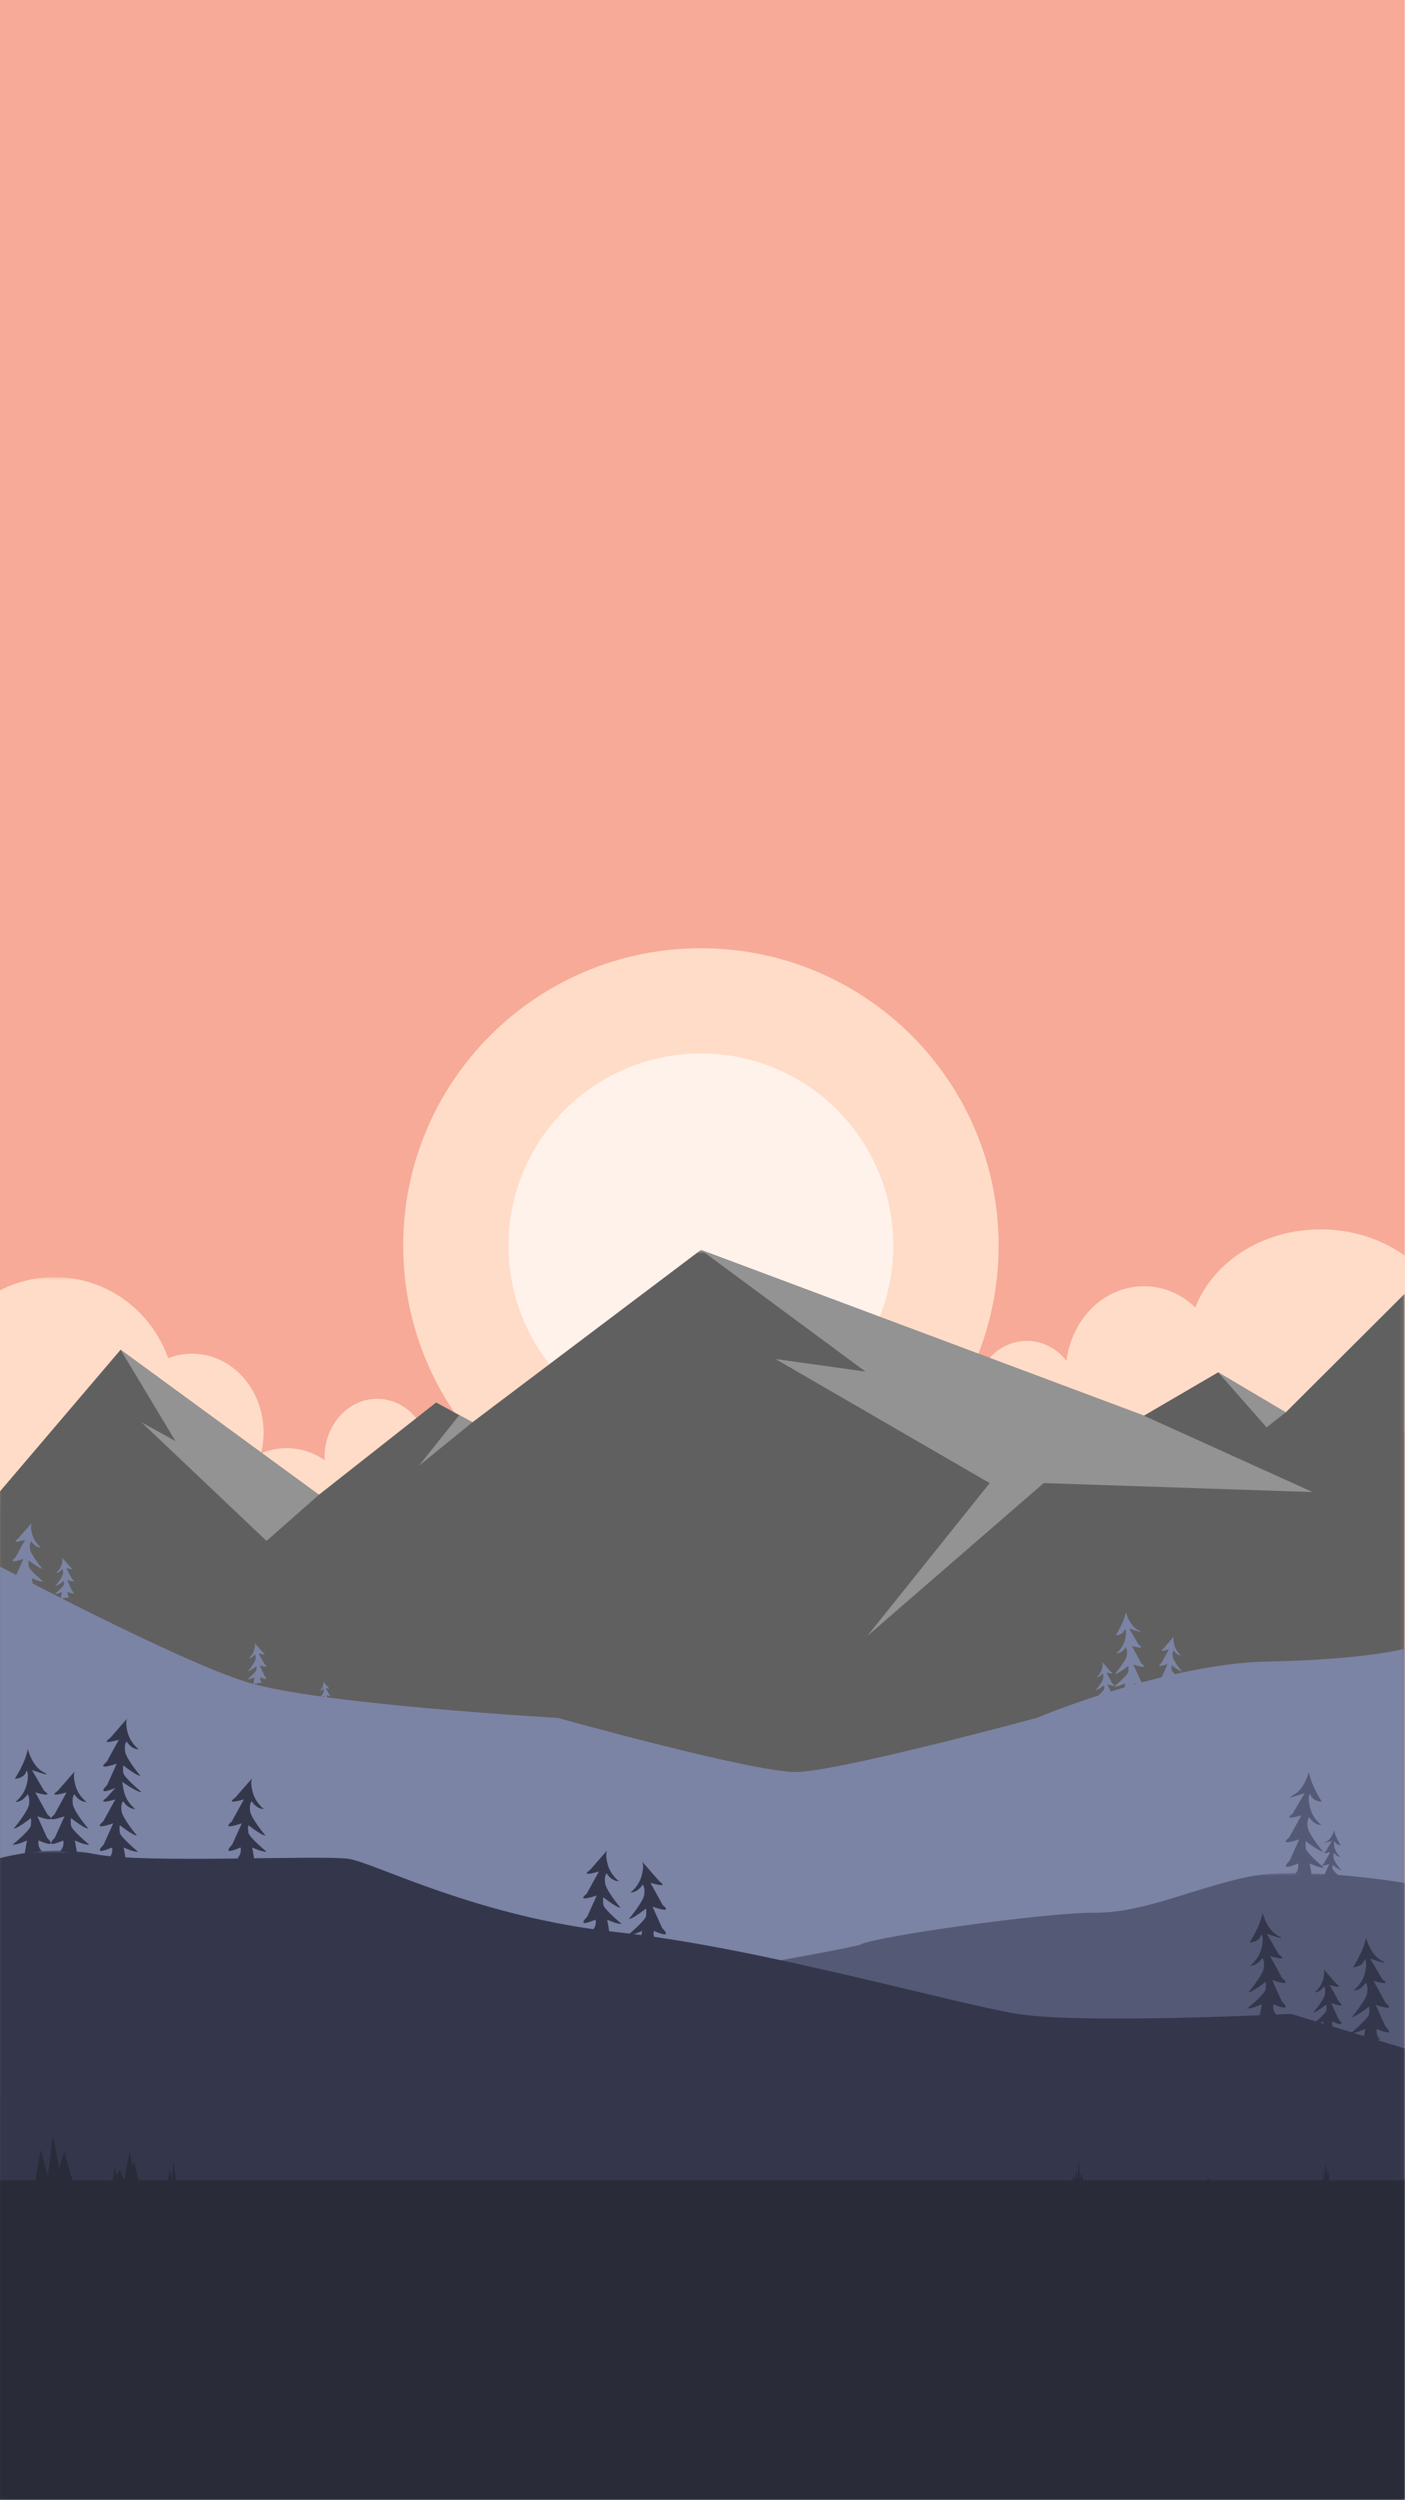 <svg width="375" height="667" viewBox="0 0 375 667" fill="none" xmlns="http://www.w3.org/2000/svg">
    <rect x="0" y="0" width="375" height="667" fill="#333333" stroke="none"/>
    <g clip-path="url(#clip0)">
        <rect width="375" height="667" fill="white"/>
        <g clip-path="url(#clip1)">
            <path fill-rule="evenodd" clip-rule="evenodd" d="M-0.773 667H374.924V0H-0.773V667Z" fill="#F6AA97"/>
            <path fill-rule="evenodd" clip-rule="evenodd" d="M266.539 332.361C266.539 288.535 230.962 253.006 187.076 253.006C143.189 253.006 107.613 288.535 107.613 332.361C107.613 376.188 143.189 411.717 187.076 411.717C230.962 411.717 266.539 376.188 266.539 332.361Z" fill="#FFDCC7"/>
            <path fill-rule="evenodd" clip-rule="evenodd" d="M238.419 332.361C238.419 304.044 215.432 281.088 187.076 281.088C158.72 281.088 135.732 304.044 135.732 332.361C135.732 360.679 158.72 383.635 187.076 383.635C215.432 383.635 238.419 360.679 238.419 332.361Z" fill="#FFF2EB"/>
            <mask id="mask0" mask-type="alpha" maskUnits="userSpaceOnUse" x="-18" y="340" width="65" height="67">
                <path d="M-17.637 340.75H46.794V406.302H-17.637V340.75Z" fill="white"/>
            </mask>
            <g mask="url(#mask0)">
                <path fill-rule="evenodd" clip-rule="evenodd" d="M46.794 373.526C46.794 355.424 32.371 340.75 14.578 340.75C-3.214 340.75 -17.637 355.424 -17.637 373.526C-17.637 391.628 -3.214 406.302 14.578 406.302C32.371 406.302 46.794 391.628 46.794 373.526Z" fill="#FFDCC7"/>
            </g>
            <path fill-rule="evenodd" clip-rule="evenodd" d="M70.353 382.232C70.353 370.608 61.809 361.185 51.269 361.185C40.73 361.185 32.185 370.608 32.185 382.232C32.185 393.857 40.73 403.28 51.269 403.28C61.809 403.28 70.353 393.857 70.353 382.232Z" fill="#FFDCC7"/>
            <path fill-rule="evenodd" clip-rule="evenodd" d="M95.594 407.439C95.594 395.815 87.05 386.392 76.511 386.392C65.971 386.392 57.427 395.815 57.427 407.439C57.427 419.063 65.971 428.487 76.511 428.487C87.05 428.487 95.594 419.063 95.594 407.439Z" fill="#FFDCC7"/>
            <path fill-rule="evenodd" clip-rule="evenodd" d="M114.678 388.699C114.678 380.16 108.401 373.237 100.658 373.237C92.916 373.237 86.639 380.16 86.639 388.699C86.639 397.239 92.916 404.162 100.658 404.162C108.401 404.162 114.678 397.239 114.678 388.699Z" fill="#FFDCC7"/>
            <path fill-rule="evenodd" clip-rule="evenodd" d="M288.082 373.237C288.082 364.697 281.806 357.774 274.063 357.774C266.32 357.774 260.044 364.697 260.044 373.237C260.044 381.777 266.32 388.699 274.063 388.699C281.806 388.699 288.082 381.777 288.082 373.237Z" fill="#FFDCC7"/>
            <path fill-rule="evenodd" clip-rule="evenodd" d="M326.166 366.169C326.166 353.471 316.832 343.177 305.319 343.177C293.805 343.177 284.471 353.471 284.471 366.169C284.471 378.868 293.805 389.162 305.319 389.162C316.832 389.162 326.166 378.868 326.166 366.169Z" fill="#FFDCC7"/>
            <path fill-rule="evenodd" clip-rule="evenodd" d="M387.694 358.59C387.694 341.706 371.916 328.018 352.453 328.018C332.99 328.018 317.213 341.706 317.213 358.59C317.213 375.475 332.99 389.162 352.453 389.162C371.916 389.162 387.694 375.475 387.694 358.59Z" fill="#FFDCC7"/>
            <mask id="mask1" mask-type="alpha" maskUnits="userSpaceOnUse" x="-1" y="333" width="376" height="334">
                <path d="M-0.773 333.5H374.924V667H-0.773V378.813V333.5Z" fill="white"/>
            </mask>
            <g mask="url(#mask1)">
                <path fill-rule="evenodd" clip-rule="evenodd" d="M-0.773 398.839L32.186 360.141L85.109 398.839L116.403 374.213L126.091 379.49L187.076 333.5L305.319 377.731L325.123 366.169L343.167 376.852L374.925 345.19V667H-0.773V398.839Z" fill="#606060"/>
            </g>
            <path fill-rule="evenodd" clip-rule="evenodd" d="M299.846 451.966L300.333 449.154C300.333 449.154 298.167 450.182 297.355 450.019C297.355 450.019 301.037 446.991 301.145 446.018C301.253 445.045 301.145 444.504 301.145 444.504C301.145 444.504 298.33 446.721 297.571 446.667C297.571 446.667 300.549 443.152 300.766 441.585C300.983 440.016 300.441 439.53 300.441 439.53C300.441 439.53 299.521 441.152 297.897 441.152C297.897 441.152 299.683 439.909 300.279 437.475C300.874 435.042 300.225 434.61 300.225 434.61C300.225 434.61 300.116 436.124 297.788 436.34C297.788 436.34 300.062 432.879 300.495 430.122C300.495 430.122 301.361 433.691 303.744 434.934C306.126 436.178 301.361 434.502 301.361 434.502L303.906 438.827C306.18 440.395 302.065 439.152 302.065 439.152L304.591 443.747C307.046 445.748 302.499 444.126 302.499 444.126L304.502 448.559C306.992 451.101 302.769 449.154 302.769 449.154C302.769 449.154 302.39 450.344 303.419 451.371L299.846 451.966Z" fill="#7C84A5"/>
            <path fill-rule="evenodd" clip-rule="evenodd" d="M313.425 436.528L310.533 439.841C308.747 441.073 311.979 440.096 311.979 440.096L309.995 443.706C308.066 445.278 311.639 444.004 311.639 444.004L310.065 447.486C308.109 449.482 311.427 447.953 311.427 447.953C311.427 447.953 311.724 448.888 310.916 449.695L313.723 450.162L313.34 447.953C313.34 447.953 315.041 448.76 315.679 448.633C315.679 448.633 312.787 446.254 312.702 445.49C312.617 444.725 312.702 444.301 312.702 444.301C312.702 444.301 314.914 446.042 315.509 446C315.509 446 313.17 443.239 313 442.007C312.83 440.776 313.255 440.393 313.255 440.393C313.255 440.393 313.978 441.668 315.254 441.668C315.254 441.668 313.85 440.691 313.382 438.78C312.915 436.868 313.425 436.528 313.425 436.528Z" fill="#7C84A5"/>
            <path fill-rule="evenodd" clip-rule="evenodd" d="M8.584 406.223L4.823 410.531C2.501 412.132 6.704 410.862 6.704 410.862L4.124 415.556C1.616 417.599 6.261 415.943 6.261 415.943L4.215 420.471C1.671 423.067 5.985 421.079 5.985 421.079C5.985 421.079 6.372 422.294 5.321 423.343L8.971 423.951L8.474 421.079C8.474 421.079 10.685 422.128 11.515 421.962C11.515 421.962 7.755 418.87 7.644 417.876C7.533 416.881 7.644 416.329 7.644 416.329C7.644 416.329 10.519 418.594 11.294 418.538C11.294 418.538 8.252 414.949 8.031 413.347C7.81 411.745 8.363 411.248 8.363 411.248C8.363 411.248 9.303 412.905 10.962 412.905C10.962 412.905 9.137 411.635 8.529 409.15C7.921 406.665 8.584 406.223 8.584 406.223Z" fill="#7C84A5"/>
            <path fill-rule="evenodd" clip-rule="evenodd" d="M16.46 415.49L18.803 418.174C20.25 419.172 17.632 418.381 17.632 418.381L19.239 421.305C20.802 422.579 17.907 421.546 17.907 421.546L19.182 424.368C20.767 425.985 18.08 424.746 18.08 424.746C18.08 424.746 17.838 425.503 18.493 426.157L16.219 426.535L16.529 424.746C16.529 424.746 15.151 425.4 14.634 425.297C14.634 425.297 16.977 423.37 17.046 422.75C17.115 422.131 17.046 421.787 17.046 421.787C17.046 421.787 15.255 423.198 14.772 423.163C14.772 423.163 16.667 420.927 16.805 419.929C16.943 418.931 16.598 418.622 16.598 418.622C16.598 418.622 16.013 419.654 14.979 419.654C14.979 419.654 16.116 418.862 16.495 417.314C16.874 415.766 16.46 415.49 16.46 415.49Z" fill="#7C84A5"/>
            <path fill-rule="evenodd" clip-rule="evenodd" d="M294.113 443.345L296.456 446.029C297.903 447.027 295.285 446.235 295.285 446.235L296.893 449.16C298.455 450.433 295.56 449.401 295.56 449.401L296.835 452.223C298.42 453.84 295.733 452.601 295.733 452.601C295.733 452.601 295.492 453.358 296.146 454.012L293.872 454.39L294.182 452.601C294.182 452.601 292.804 453.255 292.287 453.152C292.287 453.152 294.63 451.225 294.699 450.605C294.768 449.986 294.699 449.642 294.699 449.642C294.699 449.642 292.907 451.053 292.425 451.018C292.425 451.018 294.32 448.782 294.458 447.784C294.596 446.786 294.251 446.476 294.251 446.476C294.251 446.476 293.666 447.509 292.632 447.509C292.632 447.509 293.769 446.717 294.148 445.169C294.527 443.62 294.113 443.345 294.113 443.345Z" fill="#7C84A5"/>
            <path fill-rule="evenodd" clip-rule="evenodd" d="M67.856 438.266L70.199 440.95C71.646 441.948 69.028 441.156 69.028 441.156L70.635 444.081C72.198 445.354 69.303 444.322 69.303 444.322L70.578 447.144C72.163 448.761 69.476 447.522 69.476 447.522C69.476 447.522 69.235 448.279 69.889 448.933L67.615 449.311L67.925 447.522C67.925 447.522 66.547 448.176 66.03 448.072C66.03 448.072 68.373 446.146 68.442 445.526C68.511 444.907 68.442 444.563 68.442 444.563C68.442 444.563 66.65 445.974 66.168 445.939C66.168 445.939 68.063 443.703 68.201 442.705C68.339 441.707 67.994 441.397 67.994 441.397C67.994 441.397 67.408 442.43 66.375 442.43C66.375 442.43 67.512 441.638 67.891 440.09C68.27 438.541 67.856 438.266 67.856 438.266Z" fill="#7C84A5"/>
            <path fill-rule="evenodd" clip-rule="evenodd" d="M86.211 448.631L87.626 450.251C88.5 450.854 86.919 450.376 86.919 450.376L87.89 452.142C88.833 452.911 87.086 452.288 87.086 452.288L87.856 453.991C88.813 454.968 87.189 454.22 87.189 454.22C87.189 454.22 87.044 454.677 87.439 455.072L86.066 455.301L86.253 454.22C86.253 454.22 85.421 454.615 85.109 454.553C85.109 454.553 86.524 453.389 86.565 453.015C86.607 452.641 86.565 452.433 86.565 452.433C86.565 452.433 85.483 453.285 85.192 453.264C85.192 453.264 86.336 451.914 86.419 451.311C86.503 450.709 86.295 450.522 86.295 450.522C86.295 450.522 85.941 451.145 85.317 451.145C85.317 451.145 86.004 450.667 86.232 449.732C86.461 448.797 86.211 448.631 86.211 448.631Z" fill="#7C84A5"/>
            <mask id="mask2" mask-type="alpha" maskUnits="userSpaceOnUse" x="-1" y="417" width="376" height="250">
                <path d="M-0.773 417.563H374.924V667H-0.773V417.563Z" fill="white"/>
            </mask>
            <g mask="url(#mask2)">
                <path fill-rule="evenodd" clip-rule="evenodd" d="M-0.773 417.563C-0.773 417.563 46.917 442.961 66.03 448.868C85.144 454.774 148.867 458.37 148.867 458.37C148.867 458.37 200.948 472.892 212.397 472.803C223.846 472.715 276.686 458.37 276.686 458.37C276.686 458.37 311.366 443.877 338.06 443.345C364.754 442.813 374.925 439.897 374.925 439.897V667H-0.773V417.563Z" fill="#7C84A5"/>
            </g>
            <path fill-rule="evenodd" clip-rule="evenodd" d="M356.5 502.414L356.185 500.6C356.185 500.6 357.583 501.263 358.107 501.158C358.107 501.158 355.731 499.204 355.662 498.577C355.592 497.949 355.662 497.6 355.662 497.6C355.662 497.6 357.478 499.03 357.967 498.995C357.967 498.995 356.046 496.728 355.906 495.716C355.766 494.704 356.116 494.39 356.116 494.39C356.116 494.39 356.709 495.437 357.758 495.437C357.758 495.437 356.605 494.634 356.22 493.065C355.836 491.495 356.255 491.216 356.255 491.216C356.255 491.216 356.325 492.192 357.827 492.332C357.827 492.332 356.36 490.099 356.081 488.32C356.081 488.32 355.522 490.622 353.985 491.425C352.448 492.227 355.522 491.146 355.522 491.146L353.88 493.937C352.412 494.948 355.068 494.146 355.068 494.146L353.438 497.111C351.854 498.402 354.788 497.356 354.788 497.356L353.495 500.216C351.889 501.856 354.613 500.6 354.613 500.6C354.613 500.6 354.858 501.368 354.194 502.03L356.5 502.414Z" fill="#545975"/>
            <path fill-rule="evenodd" clip-rule="evenodd" d="M350.184 500.811L349.56 497.206C349.56 497.206 352.336 498.523 353.378 498.315C353.378 498.315 348.657 494.433 348.518 493.185C348.379 491.937 348.518 491.244 348.518 491.244C348.518 491.244 352.128 494.086 353.1 494.017C353.1 494.017 349.282 489.511 349.004 487.5C348.726 485.49 349.421 484.866 349.421 484.866C349.421 484.866 350.601 486.946 352.683 486.946C352.683 486.946 350.392 485.351 349.629 482.232C348.865 479.112 349.698 478.557 349.698 478.557C349.698 478.557 349.837 480.499 352.822 480.776C352.822 480.776 349.906 476.339 349.351 472.803C349.351 472.803 348.24 477.379 345.186 478.973C342.131 480.568 348.24 478.419 348.24 478.419L344.978 483.965C342.062 485.975 347.338 484.381 347.338 484.381L344.099 490.273C340.951 492.838 346.783 490.759 346.783 490.759L344.214 496.444C341.021 499.702 346.435 497.206 346.435 497.206C346.435 497.206 346.921 498.731 345.603 500.049L350.184 500.811Z" fill="#545975"/>
            <mask id="mask3" mask-type="alpha" maskUnits="userSpaceOnUse" x="-1" y="499" width="376" height="168">
                <path d="M-0.773 499.77H374.924V667H-0.773V499.77Z" fill="white"/>
            </mask>
            <g mask="url(#mask3)">
                <path fill-rule="evenodd" clip-rule="evenodd" d="M374.925 502.414C374.925 502.414 347.501 497.749 332.953 500.811C318.405 503.873 305.088 510.457 292.287 510.35C279.487 510.244 234.188 516.55 229.722 518.813C225.256 521.076 -0.773 558.667 -0.773 558.667V667H374.925V502.414Z" fill="#545975"/>
            </g>
            <path fill-rule="evenodd" clip-rule="evenodd" d="M336.147 538.366L336.772 534.76C336.772 534.76 333.995 536.077 332.953 535.869C332.953 535.869 337.675 531.986 337.814 530.738C337.953 529.489 337.814 528.796 337.814 528.796C337.814 528.796 334.203 531.639 333.231 531.57C333.231 531.57 337.05 527.063 337.328 525.052C337.605 523.041 336.911 522.416 336.911 522.416C336.911 522.416 335.731 524.497 333.647 524.497C333.647 524.497 335.939 522.902 336.703 519.781C337.467 516.661 336.633 516.106 336.633 516.106C336.633 516.106 336.494 518.048 333.508 518.325C333.508 518.325 336.425 513.887 336.981 510.351C336.981 510.351 338.092 514.927 341.147 516.522C344.202 518.117 338.092 515.967 338.092 515.967L341.355 521.515C344.272 523.526 338.994 521.931 338.994 521.931L342.234 527.825C345.383 530.391 339.55 528.311 339.55 528.311L342.119 533.997C345.313 537.256 339.897 534.76 339.897 534.76C339.897 534.76 339.411 536.285 340.73 537.603L336.147 538.366Z" fill="#34374C"/>
            <path fill-rule="evenodd" clip-rule="evenodd" d="M363.751 544.97L364.376 541.364C364.376 541.364 361.599 542.681 360.557 542.473C360.557 542.473 365.279 538.59 365.418 537.342C365.557 536.094 365.418 535.4 365.418 535.4C365.418 535.4 361.807 538.243 360.835 538.174C360.835 538.174 364.654 533.666 364.932 531.656C365.209 529.645 364.515 529.02 364.515 529.02C364.515 529.02 363.335 531.101 361.251 531.101C361.251 531.101 363.543 529.506 364.307 526.385C365.071 523.265 364.237 522.71 364.237 522.71C364.237 522.71 364.098 524.652 361.112 524.929C361.112 524.929 364.029 520.491 364.585 516.955C364.585 516.955 365.696 521.531 368.751 523.126C371.806 524.721 365.696 522.572 365.696 522.572L368.959 528.119C371.875 530.13 366.598 528.535 366.598 528.535L369.838 534.429C372.987 536.995 367.154 534.915 367.154 534.915L369.723 540.601C372.917 543.86 367.501 541.364 367.501 541.364C367.501 541.364 367.015 542.889 368.334 544.207L363.751 544.97Z" fill="#34374C"/>
            <path fill-rule="evenodd" clip-rule="evenodd" d="M6.575 494.682L7.2 491.076C7.2 491.076 4.422 492.394 3.381 492.186C3.381 492.186 8.103 488.303 8.242 487.055C8.38 485.806 8.242 485.113 8.242 485.113C8.242 485.113 4.631 487.956 3.659 487.887C3.659 487.887 7.478 483.379 7.756 481.368C8.033 479.357 7.339 478.733 7.339 478.733C7.339 478.733 6.158 480.813 4.075 480.813C4.075 480.813 6.367 479.219 7.131 476.098C7.894 472.977 7.061 472.423 7.061 472.423C7.061 472.423 6.922 474.365 3.936 474.642C3.936 474.642 6.853 470.204 7.408 466.668C7.408 466.668 8.519 471.244 11.575 472.839C14.63 474.434 8.519 472.284 8.519 472.284L11.783 477.832C14.699 479.843 9.422 478.248 9.422 478.248L12.662 484.142C15.81 486.708 9.978 484.628 9.978 484.628L12.547 490.314C15.741 493.573 10.325 491.076 10.325 491.076C10.325 491.076 9.838 492.602 11.158 493.92L6.575 494.682Z" fill="#34374C"/>
            <path fill-rule="evenodd" clip-rule="evenodd" d="M171.257 496.553L175.978 501.962C178.895 503.973 173.618 502.378 173.618 502.378L176.857 508.272C180.006 510.838 174.173 508.757 174.173 508.757L176.742 514.444C179.936 517.703 174.52 515.207 174.52 515.207C174.52 515.207 174.034 516.732 175.353 518.05L170.771 518.813L171.395 515.207C171.395 515.207 168.618 516.524 167.576 516.316C167.576 516.316 172.298 512.433 172.437 511.185C172.576 509.937 172.437 509.243 172.437 509.243C172.437 509.243 168.826 512.086 167.854 512.017C167.854 512.017 171.673 507.51 171.951 505.498C172.229 503.488 171.534 502.864 171.534 502.864C171.534 502.864 170.354 504.944 168.271 504.944C168.271 504.944 170.562 503.349 171.326 500.228C172.09 497.108 171.257 496.553 171.257 496.553Z" fill="#34374C"/>
            <path fill-rule="evenodd" clip-rule="evenodd" d="M353.13 525.241L356.704 529.336C358.912 530.858 354.917 529.651 354.917 529.651L357.369 534.113C359.753 536.055 355.337 534.48 355.337 534.48L357.282 538.785C359.7 541.252 355.6 539.362 355.6 539.362C355.6 539.362 355.232 540.517 356.231 541.514L352.761 542.092L353.235 539.362C353.235 539.362 351.132 540.36 350.344 540.202C350.344 540.202 353.918 537.263 354.023 536.318C354.128 535.373 354.023 534.848 354.023 534.848C354.023 534.848 351.29 537 350.554 536.948C350.554 536.948 353.445 533.535 353.655 532.013C353.866 530.491 353.34 530.018 353.34 530.018C353.34 530.018 352.446 531.593 350.869 531.593C350.869 531.593 352.604 530.386 353.182 528.023C353.76 525.661 353.13 525.241 353.13 525.241Z" fill="#34374C"/>
            <path fill-rule="evenodd" clip-rule="evenodd" d="M162.201 493.538L157.479 498.947C154.563 500.958 159.84 499.363 159.84 499.363L156.6 505.257C153.452 507.823 159.284 505.743 159.284 505.743L156.715 511.429C153.521 514.688 158.937 512.192 158.937 512.192C158.937 512.192 159.423 513.718 158.104 515.035L162.687 515.798L162.062 512.192C162.062 512.192 164.84 513.509 165.881 513.301C165.881 513.301 161.159 509.418 161.021 508.17C160.882 506.922 161.021 506.228 161.021 506.228C161.021 506.228 164.631 509.072 165.603 509.002C165.603 509.002 161.784 504.495 161.506 502.484C161.229 500.473 161.923 499.849 161.923 499.849C161.923 499.849 163.104 501.929 165.186 501.929C165.186 501.929 162.895 500.334 162.132 497.214C161.368 494.093 162.201 493.538 162.201 493.538Z" fill="#34374C"/>
            <path fill-rule="evenodd" clip-rule="evenodd" d="M67.457 474.294L62.735 479.702C59.819 481.713 65.096 480.118 65.096 480.118L61.856 486.013C58.707 488.578 64.54 486.498 64.54 486.498L61.971 492.184C58.777 495.444 64.193 492.947 64.193 492.947C64.193 492.947 64.679 494.473 63.36 495.79L67.943 496.553L67.318 492.947C67.318 492.947 70.095 494.265 71.137 494.057C71.137 494.057 66.415 490.174 66.276 488.925C66.137 487.677 66.276 486.984 66.276 486.984C66.276 486.984 69.887 489.827 70.859 489.757C70.859 489.757 67.04 485.25 66.762 483.239C66.484 481.228 67.179 480.604 67.179 480.604C67.179 480.604 68.359 482.684 70.442 482.684C70.442 482.684 68.151 481.089 67.388 477.969C66.623 474.849 67.457 474.294 67.457 474.294Z" fill="#34374C"/>
            <path fill-rule="evenodd" clip-rule="evenodd" d="M20.128 472.423L15.406 477.832C12.489 479.843 17.767 478.248 17.767 478.248L14.527 484.142C11.378 486.708 17.211 484.627 17.211 484.627L14.642 490.314C11.448 493.573 16.864 491.077 16.864 491.077C16.864 491.077 17.35 492.602 16.031 493.919L20.614 494.683L19.989 491.077C19.989 491.077 22.766 492.394 23.808 492.186C23.808 492.186 19.086 488.303 18.947 487.055C18.809 485.806 18.947 485.113 18.947 485.113C18.947 485.113 22.558 487.956 23.53 487.887C23.53 487.887 19.711 483.38 19.433 481.368C19.156 479.357 19.85 478.733 19.85 478.733C19.85 478.733 21.03 480.813 23.114 480.813C23.114 480.813 20.822 479.219 20.058 476.098C19.294 472.978 20.128 472.423 20.128 472.423Z" fill="#34374C"/>
            <path fill-rule="evenodd" clip-rule="evenodd" d="M32.62 475.436C32.62 475.436 32.845 477.008 33.074 477.969C33.818 481.094 36.129 482.684 36.129 482.684C34.046 482.684 32.865 480.604 32.865 480.604C32.865 480.604 32.171 481.228 32.449 483.239C32.727 485.25 36.546 489.757 36.546 489.757C35.574 489.827 31.963 486.984 31.963 486.984C31.963 486.984 31.824 487.677 31.963 488.925C32.102 490.174 36.823 494.057 36.823 494.057C35.782 494.265 33.004 492.947 33.004 492.947L33.629 496.553L29.046 495.79C30.366 494.473 29.88 492.947 29.88 492.947C29.88 492.947 24.463 495.443 27.658 492.184L30.227 486.498C30.227 486.498 24.394 488.579 27.543 486.013L30.782 480.118C30.782 480.118 25.505 481.713 28.422 479.702L30.817 477.024C30.817 477.024 25.401 479.52 28.595 476.261L31.165 470.574C31.165 470.574 25.332 472.655 28.48 470.089L31.72 464.195C31.72 464.195 26.443 465.79 29.36 463.779L34.081 458.37C34.081 458.37 33.248 458.925 34.012 462.045C34.776 465.166 37.067 466.761 37.067 466.761C34.984 466.761 33.803 464.68 33.803 464.68C33.803 464.68 33.109 465.304 33.387 467.315C33.665 469.326 37.484 473.834 37.484 473.834C36.511 473.903 32.901 471.06 32.901 471.06C32.901 471.06 32.762 471.753 32.901 473.001C33.04 474.25 37.761 478.133 37.761 478.133C36.72 478.341 32.62 475.436 32.62 475.436Z" fill="#34374C"/>
            <mask id="mask4" mask-type="alpha" maskUnits="userSpaceOnUse" x="-1" y="493" width="376" height="174">
                <path d="M-0.773 493.764H374.924V667H-0.773V493.764Z" fill="white"/>
            </mask>
            <g mask="url(#mask4)">
                <path fill-rule="evenodd" clip-rule="evenodd" d="M-0.773 496.006C-0.773 496.006 12.355 492.015 25.171 494.682C37.987 497.35 86.183 494.841 93.223 496.006C100.263 497.17 127.609 511.591 164.839 515.557C202.07 519.522 254.257 534.536 271.519 537.342C288.78 540.148 344.58 537.342 344.58 537.342L374.925 546.562V667H-0.773V496.006Z" fill="#34374C"/>
            </g>
            <mask id="mask5" mask-type="alpha" maskUnits="userSpaceOnUse" x="-1" y="569" width="376" height="98">
                <path d="M-0.773 569.671H374.924V667H-0.773V569.671Z" fill="white"/>
            </mask>
            <g mask="url(#mask5)">
                <path fill-rule="evenodd" clip-rule="evenodd" d="M-0.773 581.728H9.425L10.852 573.504L12.771 580.623L14.142 569.671L15.787 578.432L17.158 574.052L19.351 581.728H30.044L30.677 577.757L30.998 580.487L31.963 578.962L33.089 581.728L34.616 573.983L35.34 578.078L35.742 576.713L37.028 581.728H44.827L45.31 578.801L45.872 581.728L46.274 576.392L46.998 581.728H286.286L286.611 580.105L286.951 581.728L287.346 578.637L287.573 581.728L287.968 576.096L288.251 581.728L288.59 579.767L289.156 581.728H322.213L322.341 580.277L322.513 581.728L322.627 580.961L322.817 581.728H353.095L353.259 578.897L353.44 581.728L353.755 577.095L354.216 580.745L354.396 578.491L354.856 581.728H374.925V667H-0.773V581.728Z" fill="#292C38"/>
            </g>
            <path fill-rule="evenodd" clip-rule="evenodd" d="M32.185 360.141L46.83 384.506L37.761 379.49L71.137 411.151L85.109 398.839L32.185 360.141Z" fill="#939393"/>
            <path fill-rule="evenodd" clip-rule="evenodd" d="M122.585 377.581L111.819 391.092L126.091 379.49L122.585 377.581Z" fill="#939393"/>
            <path fill-rule="evenodd" clip-rule="evenodd" d="M187.076 333.5L230.995 365.965L206.969 362.606L264.151 395.717L231.476 436.529L278.567 395.717L350.344 398.116L305.319 377.731L187.076 333.5Z" fill="#939393"/>
            <path fill-rule="evenodd" clip-rule="evenodd" d="M325.123 366.169L338.06 380.841L343.167 376.852L325.123 366.169Z" fill="#939393"/>
        </g>
    </g>
    <defs>
        <clipPath id="clip0">
            <rect width="375" height="667" fill="white"/>
        </clipPath>
        <clipPath id="clip1">
            <rect x="-1" width="376" height="667" fill="white"/>
        </clipPath>
    </defs>
</svg>
